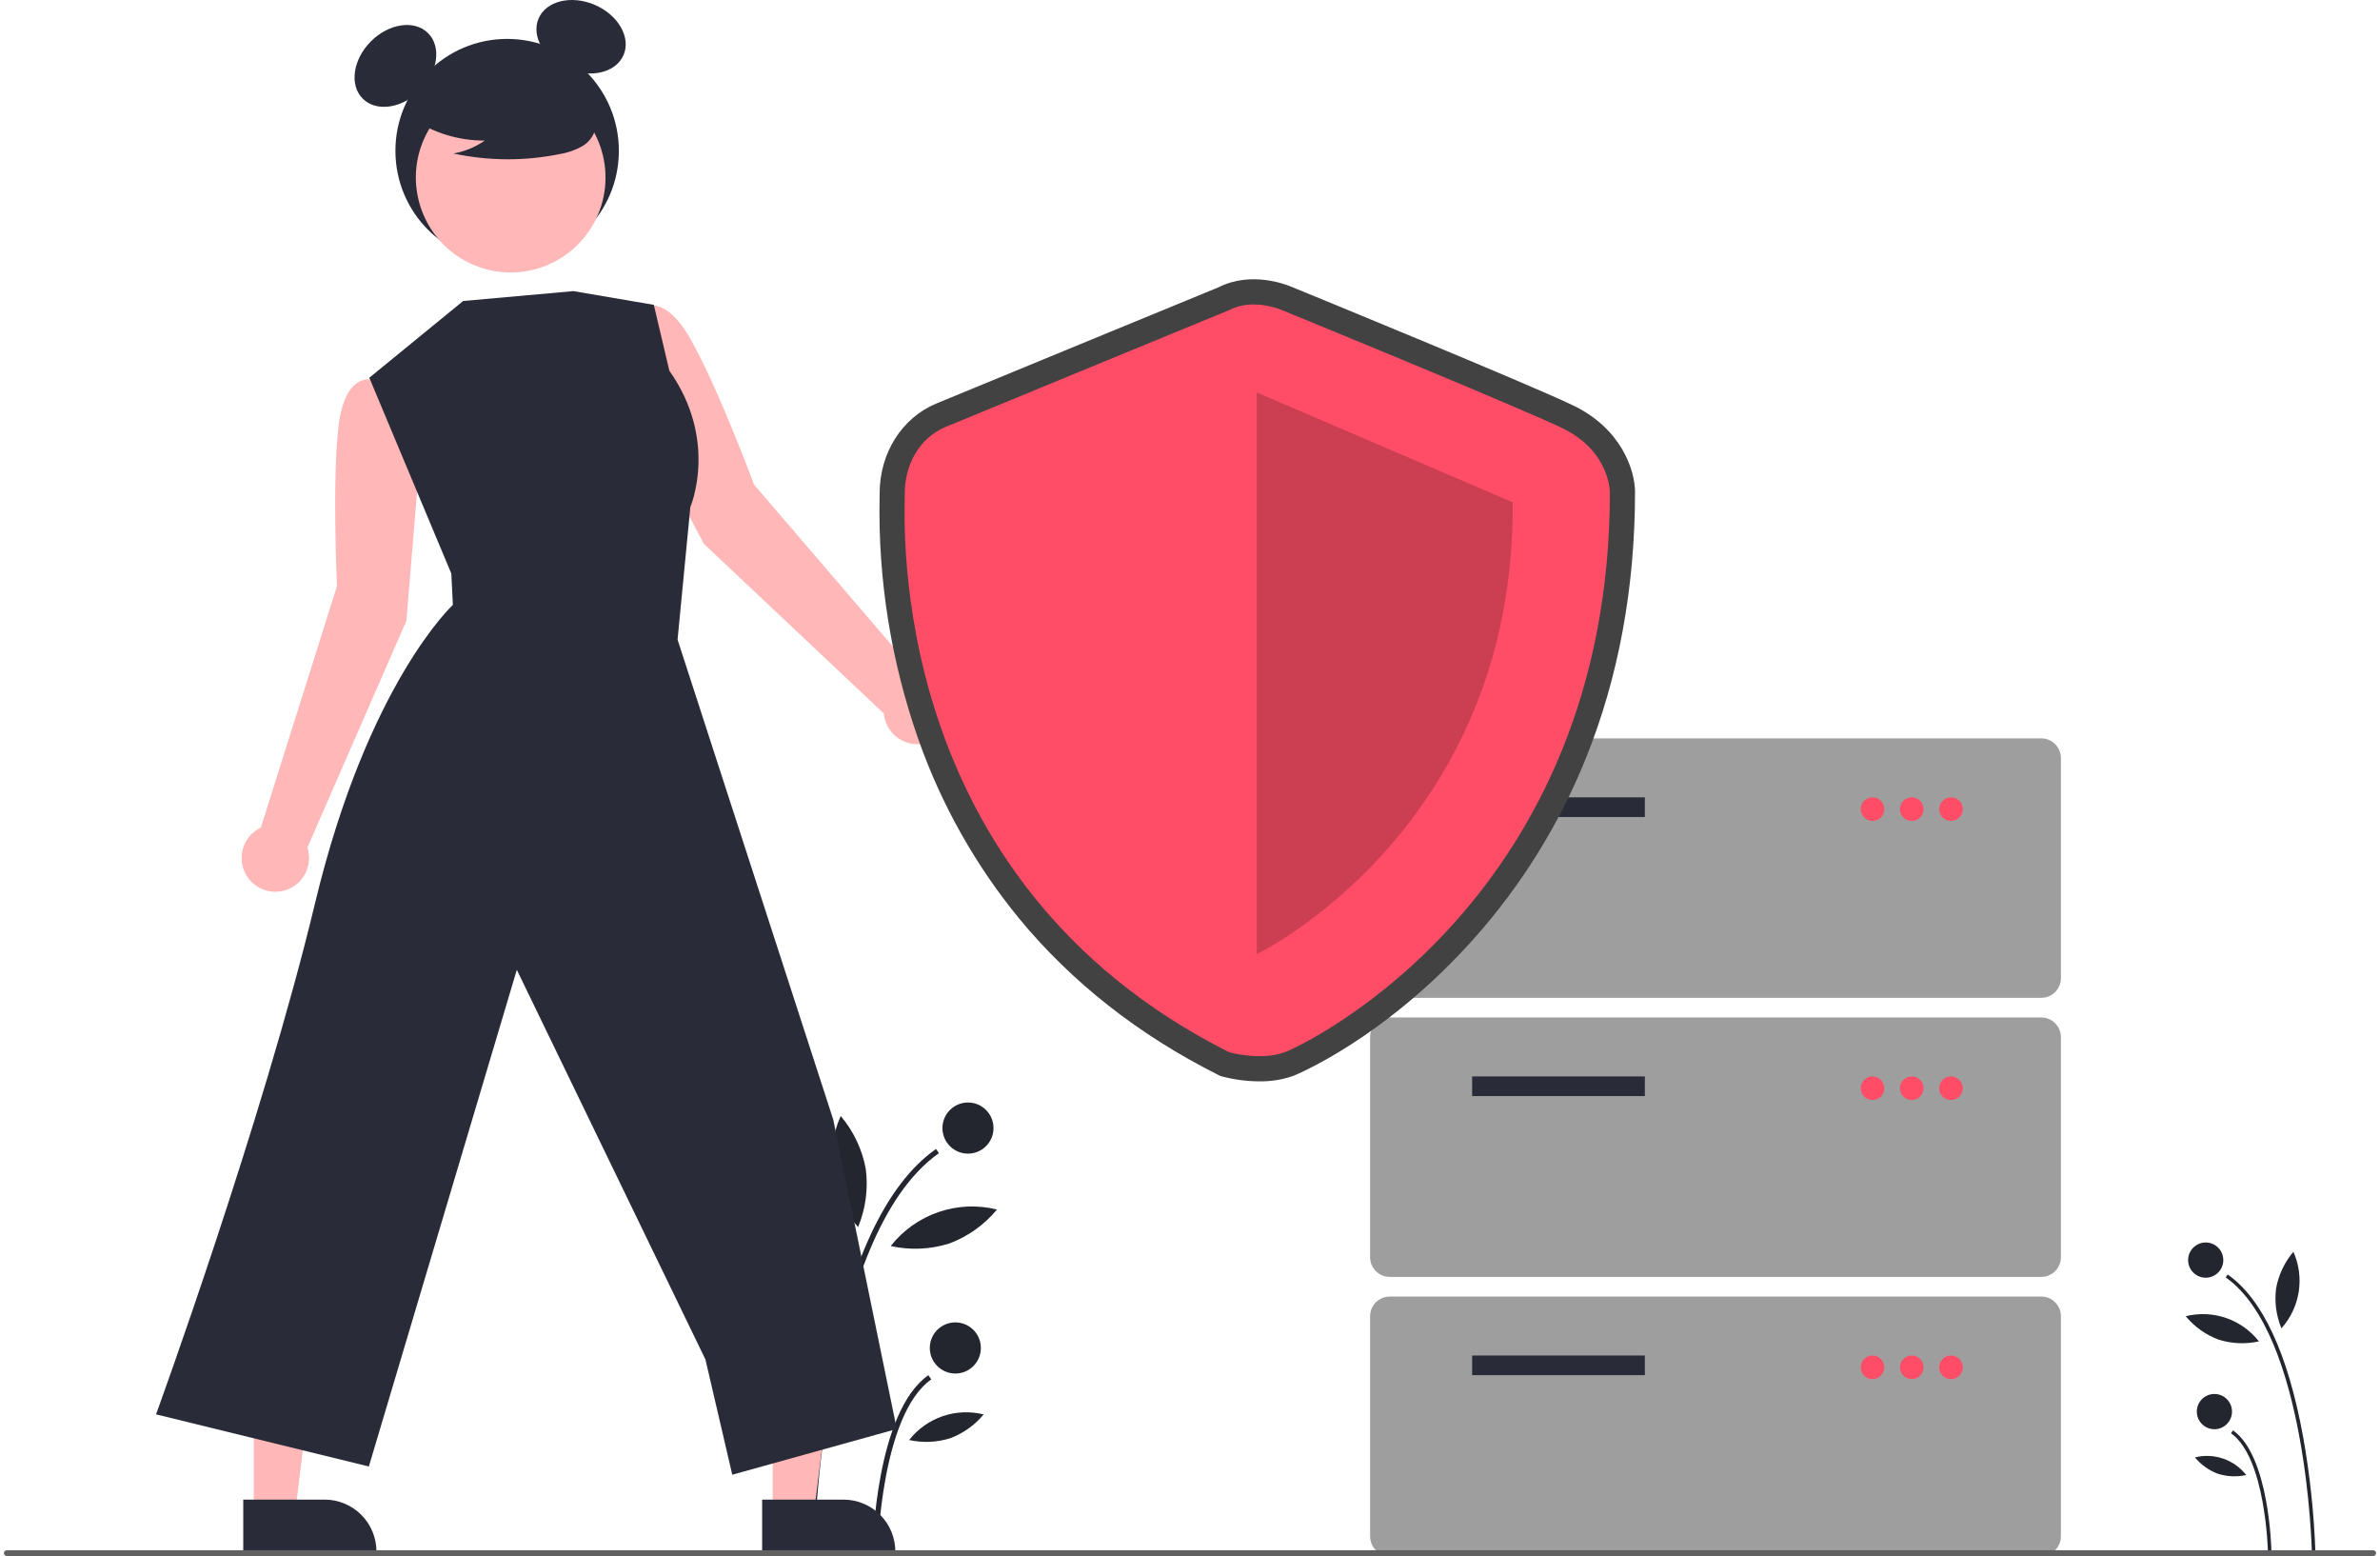 <svg width="306" height="200" viewBox="0 0 306 200" fill="none" xmlns="http://www.w3.org/2000/svg">
<g clip-path="url(#clip0_563_109441)">
<path d="M297.242 199.558L297.695 199.549C297.52 194.514 296.983 189.499 296.089 184.541C294.133 173.926 290.881 166.955 286.423 163.821L286.163 164.191C296.578 171.512 297.237 199.278 297.242 199.558Z" fill="#23252F"/>
<path d="M291.589 199.45L292.041 199.441C292.032 198.94 291.749 187.121 287.102 183.854L286.842 184.225C291.302 187.36 291.587 199.329 291.589 199.45Z" fill="#23252F"/>
<path d="M285.167 189.435C286.344 189.805 287.596 189.859 288.8 189.592C288.036 188.618 287.006 187.886 285.836 187.484C284.665 187.082 283.404 187.027 282.203 187.327C282.99 188.277 284.012 189.004 285.167 189.435V189.435Z" fill="#23252F"/>
<path d="M284.71 183.705C285.959 183.705 286.972 182.691 286.972 181.44C286.972 180.19 285.959 179.176 284.71 179.176C283.461 179.176 282.448 180.19 282.448 181.44C282.448 182.691 283.461 183.705 284.71 183.705Z" fill="#23252F"/>
<path d="M285.251 172.191C286.929 172.718 288.716 172.796 290.434 172.415C289.343 171.025 287.875 169.98 286.205 169.406C284.535 168.833 282.735 168.755 281.021 169.182C282.144 170.539 283.602 171.576 285.251 172.191V172.191Z" fill="#23252F"/>
<path d="M292.643 165.59C292.416 167.337 292.652 169.112 293.326 170.739C294.503 169.422 295.275 167.792 295.548 166.045C295.821 164.299 295.584 162.511 294.865 160.896C293.727 162.239 292.96 163.858 292.643 165.59Z" fill="#23252F"/>
<path d="M283.59 164.232C284.839 164.232 285.852 163.219 285.852 161.968C285.852 160.718 284.839 159.704 283.59 159.704C282.341 159.704 281.329 160.718 281.329 161.968C281.329 163.219 282.341 164.232 283.59 164.232Z" fill="#23252F"/>
<path d="M104.638 199.558L103.981 199.545C104.235 192.237 105.014 184.957 106.312 177.761C109.151 162.354 113.871 152.235 120.342 147.687L120.719 148.224C105.603 158.851 104.646 199.152 104.638 199.558Z" fill="#23252F"/>
<path d="M112.844 199.401L112.188 199.388C112.202 198.66 112.612 181.506 119.358 176.764L119.735 177.302C113.261 181.852 112.847 199.226 112.844 199.401Z" fill="#23252F"/>
<path d="M122.165 184.865C120.457 185.402 118.639 185.48 116.892 185.093C118.001 183.679 119.496 182.616 121.194 182.032C122.893 181.449 124.725 181.37 126.468 181.804C125.326 183.184 123.842 184.239 122.165 184.865Z" fill="#23252F"/>
<path d="M99.344 194.489L104.655 194.489L107.182 173.979L99.343 173.98L99.344 194.489Z" fill="#FFB7B7"/>
<path d="M97.989 192.753L108.449 192.752H108.449C110.217 192.753 111.912 193.456 113.162 194.707C114.412 195.959 115.114 197.656 115.114 199.426V199.643L97.99 199.643L97.989 192.753Z" fill="#2A2B39"/>
<path d="M32.63 194.489L37.941 194.489L40.468 173.979L32.629 173.98L32.63 194.489Z" fill="#FFB7B7"/>
<path d="M31.276 192.753L41.735 192.752H41.736C43.503 192.753 45.199 193.456 46.449 194.707C47.699 195.959 48.401 197.656 48.401 199.426V199.643L31.276 199.643L31.276 192.753Z" fill="#2A2B39"/>
<path d="M122.829 176.547C124.642 176.547 126.111 175.076 126.111 173.261C126.111 171.446 124.642 169.975 122.829 169.975C121.016 169.975 119.546 171.446 119.546 173.261C119.546 175.076 121.016 176.547 122.829 176.547Z" fill="#23252F"/>
<path d="M262.451 200H178.679C178.01 199.999 177.368 199.733 176.895 199.259C176.422 198.786 176.156 198.144 176.156 197.474V169.18C176.156 168.51 176.422 167.868 176.895 167.395C177.368 166.921 178.01 166.655 178.679 166.654H262.451C263.12 166.655 263.761 166.921 264.234 167.395C264.707 167.868 264.973 168.51 264.974 169.18V197.474C264.973 198.144 264.707 198.786 264.234 199.259C263.761 199.733 263.12 199.999 262.451 200Z" fill="#9E9E9E"/>
<path d="M305.131 200H0.869C0.771 200 0.677 199.961 0.608 199.892C0.539 199.822 0.5 199.728 0.5 199.63C0.5 199.532 0.539 199.438 0.608 199.369C0.677 199.3 0.771 199.261 0.869 199.261H305.131C305.229 199.261 305.323 199.3 305.392 199.369C305.461 199.438 305.5 199.532 305.5 199.63C305.5 199.728 305.461 199.822 305.392 199.892C305.323 199.961 305.229 200 305.131 200Z" fill="#616161"/>
<path d="M250.844 177.264C251.68 177.264 252.358 176.585 252.358 175.748C252.358 174.911 251.68 174.232 250.844 174.232C250.008 174.232 249.33 174.911 249.33 175.748C249.33 176.585 250.008 177.264 250.844 177.264Z" fill="#FF4D67"/>
<path d="M245.797 177.264C246.634 177.264 247.311 176.585 247.311 175.748C247.311 174.911 246.634 174.232 245.797 174.232C244.961 174.232 244.283 174.911 244.283 175.748C244.283 176.585 244.961 177.264 245.797 177.264Z" fill="#FF4D67"/>
<path d="M240.751 177.264C241.587 177.264 242.265 176.585 242.265 175.748C242.265 174.911 241.587 174.232 240.751 174.232C239.915 174.232 239.237 174.911 239.237 175.748C239.237 176.585 239.915 177.264 240.751 177.264Z" fill="#FF4D67"/>
<path d="M211.481 174.232H189.276V176.759H211.481V174.232Z" fill="#2A2B39"/>
<path d="M122.044 159.836C119.608 160.602 117.013 160.714 114.521 160.161C116.103 158.143 118.235 156.627 120.659 155.794C123.083 154.962 125.696 154.849 128.182 155.469C126.553 157.438 124.436 158.943 122.044 159.836Z" fill="#23252F"/>
<path d="M111.314 150.255C111.643 152.79 111.301 155.367 110.323 157.728C108.614 155.816 107.495 153.45 107.098 150.915C106.702 148.381 107.046 145.785 108.089 143.442C109.741 145.391 110.853 147.74 111.314 150.255V150.255Z" fill="#23252F"/>
<path d="M124.454 148.284C126.267 148.284 127.737 146.813 127.737 144.998C127.737 143.183 126.267 141.711 124.454 141.711C122.641 141.711 121.172 143.183 121.172 144.998C121.172 146.813 122.641 148.284 124.454 148.284Z" fill="#23252F"/>
<path d="M262.451 164.127H178.679C178.01 164.126 177.368 163.86 176.895 163.386C176.422 162.913 176.156 162.271 176.156 161.601V133.307C176.156 132.637 176.422 131.995 176.895 131.522C177.368 131.048 178.01 130.782 178.679 130.781H262.451C263.12 130.782 263.761 131.048 264.234 131.522C264.707 131.995 264.973 132.637 264.974 133.307V161.601C264.973 162.271 264.707 162.913 264.234 163.386C263.761 163.86 263.12 164.126 262.451 164.127V164.127Z" fill="#9E9E9E"/>
<path d="M250.844 141.391C251.68 141.391 252.358 140.713 252.358 139.876C252.358 139.038 251.68 138.36 250.844 138.36C250.008 138.36 249.33 139.038 249.33 139.876C249.33 140.713 250.008 141.391 250.844 141.391Z" fill="#FF4D67"/>
<path d="M245.797 141.391C246.634 141.391 247.311 140.713 247.311 139.876C247.311 139.038 246.634 138.36 245.797 138.36C244.961 138.36 244.283 139.038 244.283 139.876C244.283 140.713 244.961 141.391 245.797 141.391Z" fill="#FF4D67"/>
<path d="M240.751 141.391C241.587 141.391 242.265 140.713 242.265 139.876C242.265 139.038 241.587 138.36 240.751 138.36C239.915 138.36 239.237 139.038 239.237 139.876C239.237 140.713 239.915 141.391 240.751 141.391Z" fill="#FF4D67"/>
<path d="M211.481 138.36H189.276V140.886H211.481V138.36Z" fill="#2A2B39"/>
<path d="M262.451 128.255H178.679C178.01 128.254 177.368 127.987 176.895 127.514C176.422 127.04 176.156 126.398 176.156 125.728V97.434C176.156 96.765 176.422 96.123 176.895 95.649C177.368 95.175 178.01 94.909 178.679 94.908H262.451C263.12 94.909 263.761 95.175 264.234 95.649C264.707 96.123 264.973 96.765 264.974 97.434V125.728C264.973 126.398 264.707 127.04 264.234 127.514C263.761 127.987 263.12 128.254 262.451 128.255V128.255Z" fill="#9E9E9E"/>
<path d="M250.844 105.519C251.68 105.519 252.358 104.84 252.358 104.003C252.358 103.166 251.68 102.487 250.844 102.487C250.008 102.487 249.33 103.166 249.33 104.003C249.33 104.84 250.008 105.519 250.844 105.519Z" fill="#FF4D67"/>
<path d="M245.797 105.519C246.634 105.519 247.311 104.84 247.311 104.003C247.311 103.166 246.634 102.487 245.797 102.487C244.961 102.487 244.283 103.166 244.283 104.003C244.283 104.84 244.961 105.519 245.797 105.519Z" fill="#FF4D67"/>
<path d="M240.751 105.519C241.587 105.519 242.265 104.84 242.265 104.003C242.265 103.166 241.587 102.487 240.751 102.487C239.915 102.487 239.237 103.166 239.237 104.003C239.237 104.84 239.915 105.519 240.751 105.519Z" fill="#FF4D67"/>
<path d="M211.481 102.487H189.276V105.014H211.481V102.487Z" fill="#2A2B39"/>
<path d="M53.922 59.606L52.343 49.932L47.883 48.816C47.883 48.816 44.344 47.724 43.517 54.862C42.69 62 43.331 75.326 43.331 75.326L33.539 106.369C32.788 106.727 32.155 107.294 31.716 108.002C31.278 108.711 31.053 109.531 31.068 110.364C31.084 111.197 31.338 112.009 31.802 112.701C32.266 113.393 32.919 113.937 33.683 114.267C34.447 114.597 35.291 114.699 36.112 114.562C36.933 114.425 37.697 114.053 38.313 113.493C38.928 112.932 39.37 112.205 39.584 111.4C39.798 110.594 39.775 109.744 39.519 108.951L52.25 79.791L53.922 59.606Z" fill="#FFB7B7"/>
<path d="M81.041 51.993L78.7 42.475L82.364 39.696C82.364 39.696 85.191 37.3 88.751 43.54C92.311 49.779 96.948 62.287 96.948 62.287L118.127 86.988C118.959 87.022 119.763 87.294 120.444 87.774C121.125 88.253 121.654 88.919 121.966 89.691C122.279 90.463 122.363 91.31 122.208 92.129C122.053 92.947 121.665 93.704 121.092 94.308C120.518 94.912 119.783 95.338 118.974 95.534C118.165 95.731 117.317 95.69 116.531 95.416C115.744 95.142 115.054 94.647 114.541 93.991C114.028 93.334 113.716 92.544 113.64 91.714L90.496 69.9L81.041 51.993Z" fill="#FFB7B7"/>
<path d="M65.204 33.764C73.137 33.764 79.568 27.326 79.568 19.383C79.568 11.44 73.137 5.001 65.204 5.001C57.27 5.001 50.839 11.44 50.839 19.383C50.839 27.326 57.27 33.764 65.204 33.764Z" fill="#2A2B39"/>
<path d="M53.991 11.629C56.313 9.305 56.783 6.008 55.042 4.265C53.301 2.522 50.008 2.993 47.687 5.317C45.366 7.641 44.895 10.938 46.636 12.681C48.377 14.424 51.67 13.953 53.991 11.629Z" fill="#2A2B39"/>
<path d="M80.175 7.062C81.142 4.795 79.479 1.911 76.46 0.62C73.441 -0.671 70.21 0.12 69.243 2.387C68.276 4.654 69.939 7.538 72.958 8.829C75.977 10.12 79.208 9.329 80.175 7.062Z" fill="#2A2B39"/>
<path d="M76.356 28.671C79.586 22.756 77.415 15.34 71.507 12.107C65.599 8.873 58.192 11.047 54.962 16.962C51.733 22.877 53.904 30.293 59.812 33.526C65.719 36.759 73.127 34.585 76.356 28.671Z" fill="#FFB7B7"/>
<path d="M59.55 38.688L47.483 48.554L58.026 73.722L58.227 77.749C58.227 77.749 47.283 87.851 40.511 116.073C33.739 144.295 20.062 181.795 20.062 181.795L47.424 188.497L66.448 124.656L90.699 174.741L94.149 189.555L115.299 183.676L107.136 143.922L87.116 82.213L88.76 65.165C88.76 65.165 92.423 56.656 86.059 47.647L84.062 39.182L73.728 37.419L59.55 38.688Z" fill="#2A2B39"/>
<path d="M161.925 138.993C160.329 138.987 158.74 138.782 157.196 138.38L156.892 138.296L156.609 138.154C146.4 133.03 137.788 126.261 131.011 118.036C125.4 111.187 121.027 103.411 118.086 95.058C114.569 85.057 112.877 74.504 113.09 63.903C113.095 63.681 113.098 63.509 113.098 63.39C113.098 58.237 115.955 53.716 120.377 51.871C123.761 50.459 154.486 37.825 156.706 36.911C160.887 34.814 165.347 36.565 166.061 36.871C167.662 37.526 196.066 49.157 202.204 52.084C208.529 55.099 210.217 60.517 210.217 63.243C210.217 75.584 208.082 87.117 203.872 97.523C200.472 105.945 195.653 113.721 189.625 120.511C177.994 133.615 166.36 138.261 166.248 138.302C164.858 138.781 163.395 139.015 161.925 138.993V138.993ZM159.189 132.208C160.197 132.434 162.519 132.774 164.033 132.221C165.956 131.519 175.693 126.464 184.792 116.212C197.364 102.047 203.743 84.242 203.752 63.289C203.73 62.864 203.429 59.837 199.424 57.927C193.405 55.058 163.882 42.972 163.584 42.85L163.503 42.815C162.884 42.556 160.915 42.009 159.558 42.721L159.286 42.848C158.957 42.983 126.342 56.395 122.863 57.846C120.43 58.861 119.563 61.375 119.563 63.39C119.563 63.538 119.559 63.752 119.554 64.028C119.276 78.365 122.59 113.643 159.189 132.208Z" fill="#424242"/>
<path d="M158.058 39.854C158.058 39.854 125.146 53.387 121.62 54.858C118.094 56.329 116.331 59.86 116.331 63.39C116.331 66.921 113.686 112.988 158.058 135.261C158.058 135.261 162.085 136.377 165.141 135.261C168.196 134.146 206.985 115.317 206.985 63.243C206.985 63.243 206.985 57.947 200.814 55.005C194.643 52.063 164.808 39.854 164.808 39.854C164.808 39.854 161.144 38.236 158.058 39.854Z" fill="#FF4D67"/>
<path opacity="0.2" d="M161.584 50.445V122.641C161.584 122.641 194.79 106.638 194.496 64.567L161.584 50.445Z" fill="black"/>
<path d="M52.849 15.139C55.635 17.061 58.942 18.084 62.325 18.071C61.118 18.909 59.744 19.475 58.298 19.73C62.796 20.696 67.445 20.722 71.954 19.806C72.957 19.645 73.924 19.313 74.813 18.823C75.257 18.576 75.643 18.237 75.947 17.83C76.251 17.423 76.466 16.956 76.578 16.461C76.878 14.747 75.544 13.19 74.158 12.141C72.036 10.559 69.589 9.469 66.994 8.95C64.4 8.43 61.722 8.495 59.156 9.139C57.48 9.573 55.801 10.306 54.713 11.653C53.624 13.001 53.302 15.078 54.339 16.465L52.849 15.139Z" fill="#2A2B39"/>
</g>
<defs>
<clipPath id="clip0_563_109441">
<rect width="305" height="200" fill="white" transform="translate(0.5)"/>
</clipPath>
</defs>
</svg>
